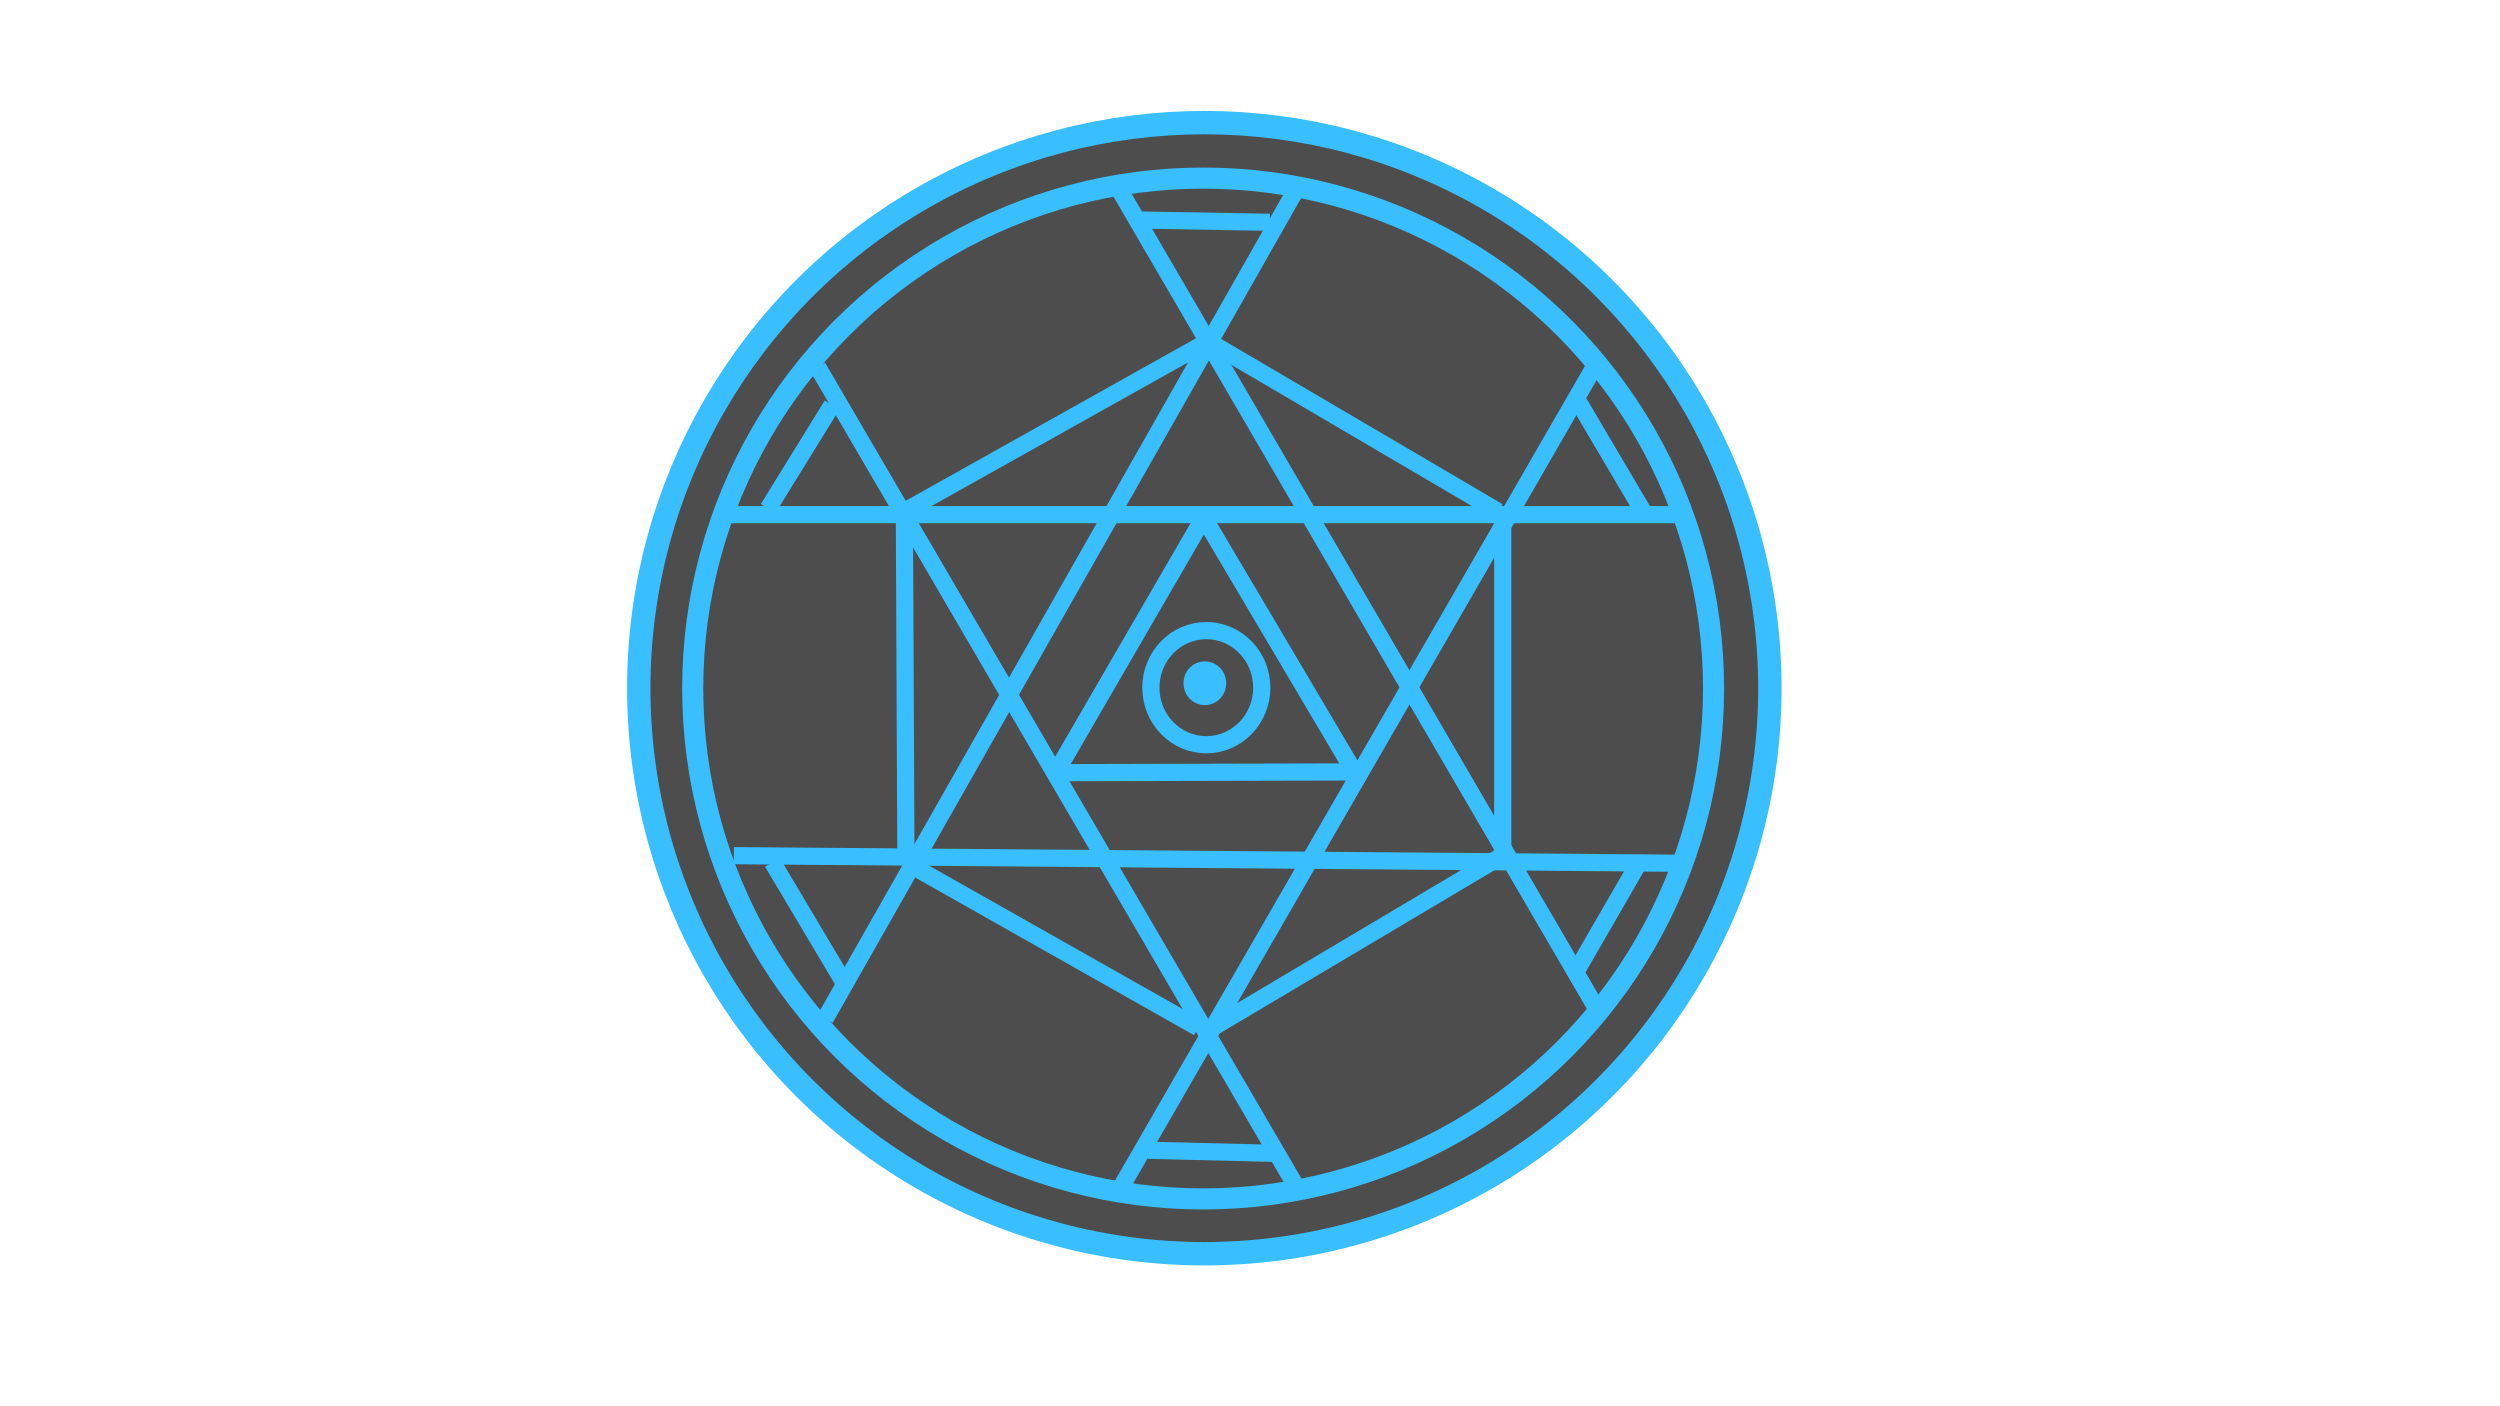 <?xml version="1.0" encoding="UTF-8" standalone="no"?>
<!-- Created with Inkscape (http://www.inkscape.org/) -->

<svg
   width="3840mm"
   height="2160mm"
   viewBox="0 0 3840 2160"
   version="1.1"
   id="svg5458"
   inkscape:version="1.2.2 (732a01da63, 2022-12-09)"
   sodipodi:docname="aracane sigil.svg"
   xml:space="preserve"
   inkscape:export-filename="..\..\items\arcane sigil.png"
   inkscape:export-xdpi="96.096664"
   inkscape:export-ydpi="96.096664"
   xmlns:inkscape="http://www.inkscape.org/namespaces/inkscape"
   xmlns:sodipodi="http://sodipodi.sourceforge.net/DTD/sodipodi-0.dtd"
   xmlns="http://www.w3.org/2000/svg"
   xmlns:svg="http://www.w3.org/2000/svg"><sodipodi:namedview
     id="namedview5460"
     pagecolor="#ffffff"
     bordercolor="#000000"
     borderopacity="0.25"
     inkscape:showpageshadow="2"
     inkscape:pageopacity="0.0"
     inkscape:pagecheckerboard="0"
     inkscape:deskcolor="#d1d1d1"
     inkscape:document-units="mm"
     showgrid="false"
     inkscape:zoom="0.056568543"
     inkscape:cx="6779.3863"
     inkscape:cy="3712.3106"
     inkscape:window-width="1920"
     inkscape:window-height="986"
     inkscape:window-x="-11"
     inkscape:window-y="-11"
     inkscape:window-maximized="1"
     inkscape:current-layer="layer1" /><defs
     id="defs5455" /><g
     inkscape:label="Layer 1"
     inkscape:groupmode="layer"
     id="layer1"><ellipse
       style="fill:#4d4d4d;fill-opacity:1;stroke:#39beff;stroke-width:35.923;stroke-opacity:1;paint-order:markers stroke fill;stroke-dasharray:none"
       id="path3703"
       cx="1849.839"
       cy="1057.051"
       rx="868.694"
       ry="868.694" /><ellipse
       style="fill:none;fill-opacity:1;stroke:#39beff;stroke-width:32.42;stroke-opacity:1;paint-order:markers stroke fill;stroke-dasharray:none"
       id="ellipse6050"
       cx="1848.005"
       cy="1057.555"
       rx="783.996"
       ry="783.996" /><path
       style="fill:#2a7ea9;fill-opacity:1;stroke:#39beff;stroke-width:26.4;stroke-opacity:1;paint-order:markers stroke fill;stroke-dasharray:none"
       d="m 1267.526,1564.529 722.63,-1272.203"
       id="path6106" /><path
       style="fill:#2a7ea9;fill-opacity:1;stroke:#39beff;stroke-width:26.4;stroke-opacity:1;paint-order:markers stroke fill;stroke-dasharray:none"
       d="M 1721.216,294.665 2453.2,1550.497"
       id="path6108" /><path
       style="fill:#2a7ea9;fill-opacity:1;stroke:#39beff;stroke-width:26.4;stroke-opacity:1;paint-order:markers stroke fill;stroke-dasharray:none"
       d="m 1127.209,1314.298 1456.953,11.693"
       id="path6110" /><path
       style="fill:#2a7ea9;fill-opacity:1;stroke:#39beff;stroke-width:26.4;stroke-opacity:1;paint-order:markers stroke fill;stroke-dasharray:none"
       d="M 1718.877,1828.792 2446.184,568.282"
       id="path6112" /><path
       style="fill:#2a7ea9;fill-opacity:1;stroke:#39beff;stroke-width:26.4;stroke-opacity:1;paint-order:markers stroke fill;stroke-dasharray:none"
       d="M 2572.469,790.45 H 1122.532"
       id="path6114" /><path
       style="fill:#2a7ea9;fill-opacity:1;stroke:#39beff;stroke-width:26.4;stroke-opacity:1;paint-order:markers stroke fill;stroke-dasharray:none"
       d="M 1255.833,563.605 1987.817,1817.099"
       id="path6116" /><path
       style="fill:#2a7ea9;fill-opacity:1;stroke:#39beff;stroke-width:26.4;stroke-opacity:1;paint-order:markers stroke fill;stroke-dasharray:none"
       d="m 1389.133,788.111 2.339,528.525"
       id="path6118" /><path
       style="fill:#2a7ea9;fill-opacity:1;stroke:#39beff;stroke-width:26.4;stroke-opacity:1;paint-order:markers stroke fill;stroke-dasharray:none"
       d="m 1393.811,1325.991 446.674,252.57"
       id="path6120" /><path
       style="fill:#2a7ea9;fill-opacity:1;stroke:#39beff;stroke-width:26.4;stroke-opacity:1;paint-order:markers stroke fill;stroke-dasharray:none"
       d="m 1854.516,1583.238 460.706,-273.617"
       id="path6122" /><path
       style="fill:#2a7ea9;fill-opacity:1;stroke:#39beff;stroke-width:26.4;stroke-opacity:1;paint-order:markers stroke fill;stroke-dasharray:none"
       d="M 2308.206,795.127 V 1309.621"
       id="path6124" /><path
       style="fill:#2a7ea9;fill-opacity:1;stroke:#39beff;stroke-width:26.4;stroke-opacity:1;paint-order:markers stroke fill;stroke-dasharray:none"
       d="m 1859.194,526.187 441.997,259.586"
       id="path6126" /><path
       style="fill:#2a7ea9;fill-opacity:1;stroke:#39beff;stroke-width:26.4;stroke-opacity:1;paint-order:markers stroke fill;stroke-dasharray:none"
       d="M 1384.456,788.111 1852.178,526.187"
       id="path6128" /><path
       style="fill:#2a7ea9;fill-opacity:1;stroke:#39beff;stroke-width:26.4;stroke-opacity:1;paint-order:markers stroke fill;stroke-dasharray:none"
       d="M 1626.502,1178.659 1847.501,797.465"
       id="path6132" /><path
       style="fill:#2a7ea9;fill-opacity:1;stroke:#39beff;stroke-width:26.4;stroke-opacity:1;paint-order:markers stroke fill;stroke-dasharray:none"
       d="M 2080.192,1185.674 1849.839,796.296"
       id="path6134" /><path
       style="fill:#2a7ea9;fill-opacity:1;stroke:#39beff;stroke-width:26.4;stroke-opacity:1;paint-order:markers stroke fill;stroke-dasharray:none"
       d="m 1625.333,1186.844 460.706,-1.169"
       id="path6136" /><ellipse
       style="fill:none;fill-opacity:1;stroke:#39beff;stroke-width:26.4;stroke-opacity:1;paint-order:markers stroke fill;stroke-dasharray:none"
       id="path6190"
       cx="1852.91"
       cy="1056.266"
       rx="85.163"
       ry="87.643" /><ellipse
       style="fill:#39beff;fill-opacity:1;stroke:#39beff;stroke-width:8.8;stroke-opacity:1;paint-order:markers stroke fill;stroke-dasharray:none"
       id="ellipse6296"
       cx="1850.653"
       cy="1049.462"
       rx="28.388"
       ry="29.214" /><path
       style="fill:none;fill-opacity:1;stroke:#39beff;stroke-width:26.4;stroke-opacity:1;paint-order:markers stroke fill;stroke-dasharray:none"
       d="m 1186.491,1324.57 109.141,183.555"
       id="path6352" /><path
       style="fill:none;fill-opacity:1;stroke:#39beff;stroke-width:26.4;stroke-opacity:1;paint-order:markers stroke fill;stroke-dasharray:none"
       d="m 1763.311,1766.819 192.935,4.677"
       id="path7561" /><path
       style="fill:none;fill-opacity:1;stroke:#39beff;stroke-width:26.4;stroke-opacity:1;paint-order:markers stroke fill;stroke-dasharray:none"
       d="m 2421.629,1490.863 95.883,-166.041"
       id="path7563" /><path
       style="fill:none;fill-opacity:1;stroke:#39beff;stroke-width:26.4;stroke-opacity:1;paint-order:markers stroke fill;stroke-dasharray:none"
       d="m 2424.245,616.81 100.046,169.499"
       id="path7565" /><path
       style="fill:none;fill-opacity:1;stroke:#39beff;stroke-width:26.4;stroke-opacity:1;paint-order:markers stroke fill;stroke-dasharray:none"
       d="m 1748.11,337.929 202.29,3.508"
       id="path7567" /><path
       style="fill:none;fill-opacity:1;stroke:#39beff;stroke-width:26.4;stroke-opacity:1;paint-order:markers stroke fill;stroke-dasharray:none"
       d="m 1184.505,774.079 -4.677,7.016 98.222,-159.025"
       id="path7569" /></g></svg>
